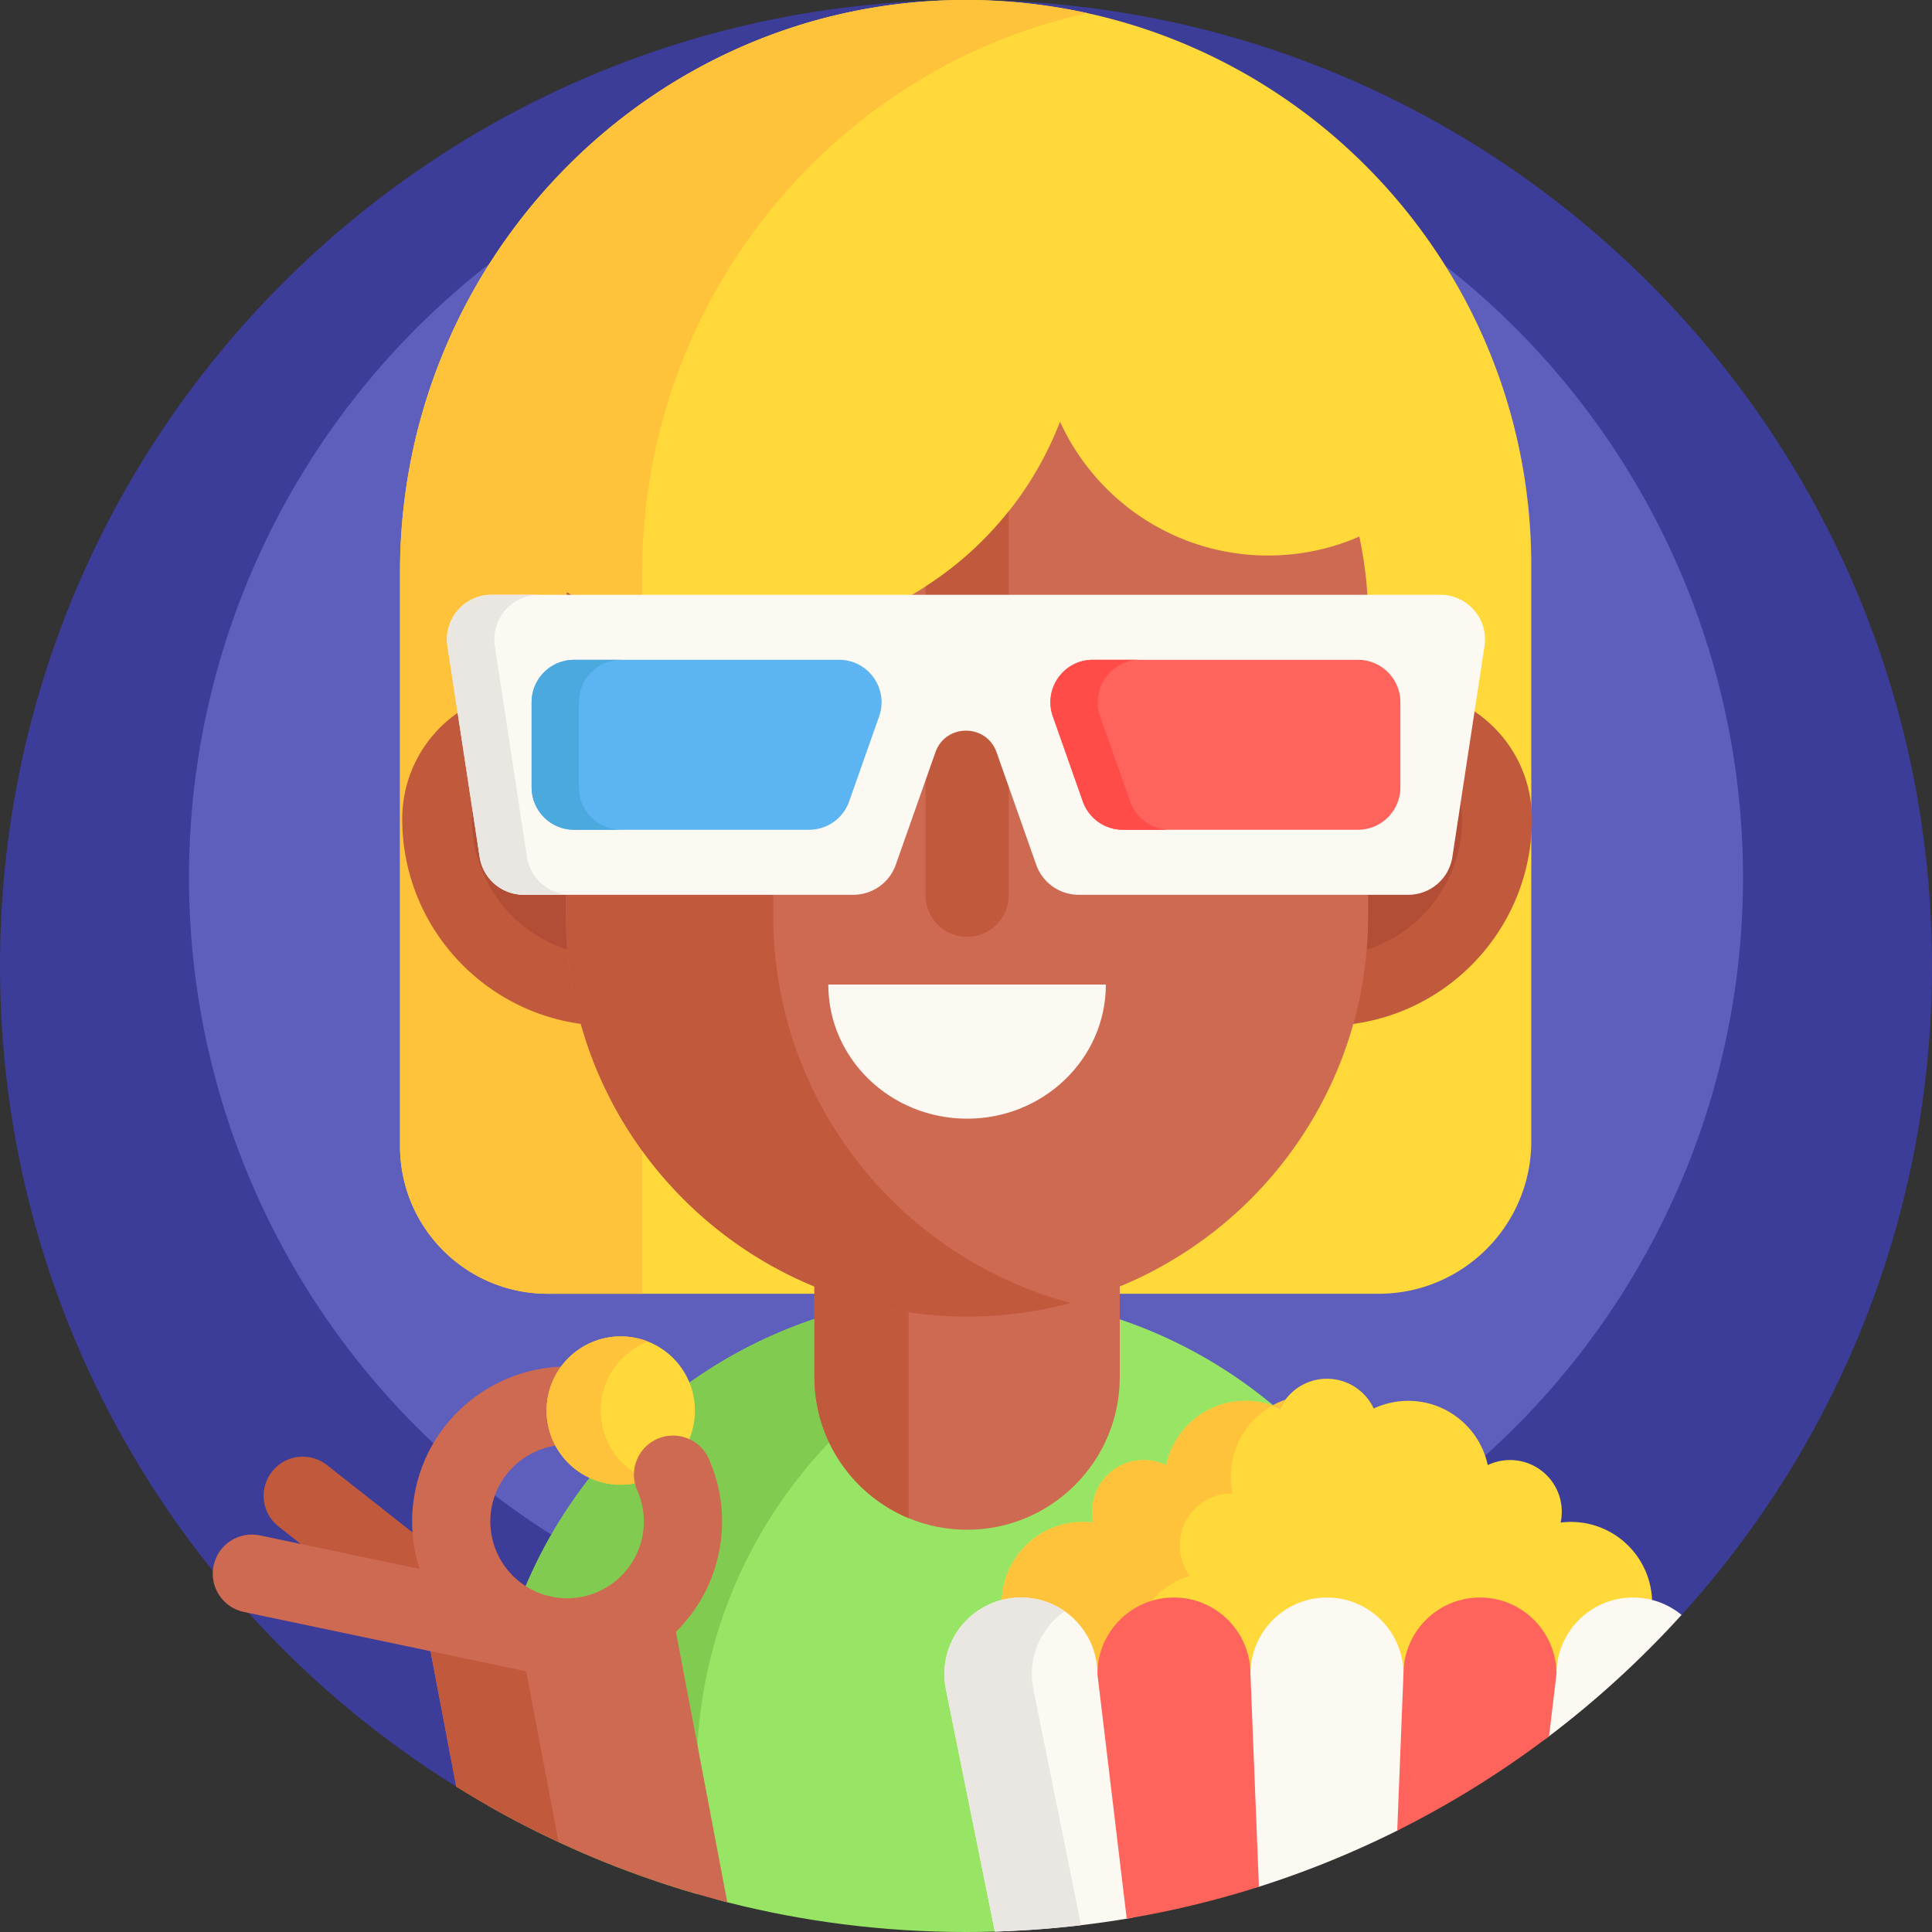 <svg viewBox="0 0 512 512" xmlns="http://www.w3.org/2000/svg"><rect x="0" y="0" width="512" height="512" fill="#333333" stroke="none"/><g><path d="M135.664 465.915c-2.82-1.61-11.994 9.285-14.754 7.565C48.32 428.31 0 347.8 0 256 0 114.62 114.62 0 256 0s256 114.62 256 256c0 66.2-25.13 126.53-66.37 171.97-10.68 11.77-45.021-.041-57.701 9.579z" fill="#3c3c99"></path><circle cx="256" cy="232.542" fill="#5e5ebc" r="205.921"></circle><path d="m383.05 469.88-12.77-7.435c-35.368 20.263-63.258 48.17-106.63 49.443-2.541.075-5.091.112-7.65.112-21.832 0-43.027-2.734-63.261-7.878-22.491-5.718-34.986-23.22-54.653-34.448l-8.806.206c0-70.07 56.81-126.88 126.88-126.88 70.08 0 126.89 56.81 126.89 126.88z" fill="#98e565"></path><path d="M283.84 346.03c-56.77 12.62-99.22 63.28-99.22 123.85v32.03a254.727 254.727 0 0 1-55.34-23.43v-8.6c0-70.07 56.8-126.88 126.88-126.88 9.51 0 18.77 1.05 27.68 3.03z" fill="#81cc50"></path><path d="M405.809 149.899V302.38c0 22.363-18.116 40.479-40.468 40.479h-220.21c-21.607 0-39.118-17.511-39.118-39.118V151.516C106.013 68.661 172.555.257 255.422.001a150.486 150.486 0 0 1 32.684 3.467c.012.012.023.012.035.012 2.967.64 5.899 1.385 8.796 2.199 31.427 8.924 58.642 27.832 78.003 53.092 19.362 25.249 30.869 56.838 30.869 91.128z" fill="#ffd939"></path><path d="M288.141 3.48c-67.613 14.893-117.948 76.13-117.948 148.234v191.145H145.13c-21.607 0-39.118-17.511-39.118-39.118V151.516C106.012 68.661 172.554.257 255.421.001a150.486 150.486 0 0 1 32.684 3.467c.013.012.025.012.036.012z" fill="#ffc23b"></path><path d="M296.752 292.402v72.525c0 22.345-18.128 40.472-40.457 40.472-5.49 0-10.72-1.089-15.49-3.067-14.661-6.089-24.983-20.535-24.983-37.405v-72.525z" fill="#ce6a52"></path><path d="M240.803 339.235v63.092c-14.659-6.083-24.975-20.535-24.975-37.392v-45.097zM351.163 271.858H161.415c-30.278 0-54.824-24.546-54.824-54.824 0-18.934 15.349-34.283 34.283-34.283h230.829c18.934 0 34.283 15.349 34.283 34.283.001 30.279-24.545 54.824-54.823 54.824z" fill="#c1593d"></path><path d="M161.415 253.376c-20.039 0-36.341-16.303-36.341-36.342 0-8.712 7.088-15.801 15.801-15.801h230.83c8.712 0 15.801 7.088 15.801 15.801 0 20.039-16.303 36.342-36.341 36.342z" fill="#b24d36"></path><path d="M362.581 164.425v78.177c0 29.351-11.899 55.926-31.131 75.168-19.232 19.232-45.806 31.131-75.158 31.131-58.712 0-106.299-47.587-106.299-106.299v-78.177c0-2.501.085-4.991.265-7.449 13.542 8.085 29.372 12.726 46.283 12.726.233 0 .456 0 .699-.011 38.188-.286 70.718-24.254 83.677-57.939 9.558 20.916 30.643 35.465 55.141 35.465 8.593 0 16.774-1.791 24.18-5.022a105.945 105.945 0 0 1 2.343 22.23z" fill="#ce6a52"></path><path d="M219.51 260.921c0 19.629 16.466 35.541 36.777 35.541s36.777-15.912 36.777-35.541" fill="#fcf8f2"></path><path d="M283.757 345.309a106.249 106.249 0 0 1-27.465 3.592c-58.712 0-106.299-47.587-106.299-106.299v-78.177c0-2.501.085-4.991.265-7.449 13.542 8.085 29.372 12.726 46.283 12.726.233 0 .456 0 .699-.011a91.555 91.555 0 0 0 7.672-.381v73.292c.001 49.218 33.452 90.617 78.845 102.707zM267.312 135.519v101.732c0 6.093-4.938 11.02-11.02 11.02a11.011 11.011 0 0 1-11.02-11.02v-81.822a90.554 90.554 0 0 0 22.04-19.91z" fill="#c1593d"></path><path d="m393.408 171.238-8.513 55.846a11.829 11.829 0 0 1-11.694 10.046h-87.333a11.942 11.942 0 0 1-11.263-7.972l-10.5-29.787c-2.697-7.65-13.516-7.65-16.212 0l-10.5 29.787a11.942 11.942 0 0 1-11.263 7.972h-87.333a11.83 11.83 0 0 1-11.694-10.046l-8.513-55.846c-1.091-7.16 4.451-13.611 11.694-13.611h251.429c7.245-.001 12.787 6.45 11.695 13.611z" fill="#fcf8f2"></path><path d="M151.34 237.127h-12.545a11.83 11.83 0 0 1-11.69-10.043l-8.513-55.847c-1.089-7.162 4.453-13.614 11.69-13.614h12.545c-7.244 0-12.786 6.452-11.697 13.614l8.513 55.847a11.83 11.83 0 0 0 11.697 10.043z" fill="#eae6e1"></path><path d="M140.881 208.643v-22.534c0-6.216 5.039-11.254 11.254-11.254h70.229c7.763 0 13.195 7.674 10.614 14.996l-7.943 22.534a11.254 11.254 0 0 1-10.614 7.513h-62.286c-6.216-.001-11.254-5.039-11.254-11.255z" fill="#5cb5f2"></path><path d="M371.117 208.643v-22.534c0-6.216-5.039-11.254-11.254-11.254h-70.229c-7.763 0-13.195 7.674-10.614 14.996l7.943 22.534a11.254 11.254 0 0 0 10.614 7.513h62.286c6.215-.001 11.254-5.039 11.254-11.255z" fill="#ff645c"></path><path d="M164.675 219.899H152.13c-6.21 0-11.249-5.039-11.249-11.256V186.11c0-6.217 5.039-11.256 11.249-11.256h12.545c-6.217 0-11.256 5.039-11.256 11.256v22.533c0 6.217 5.039 11.256 11.256 11.256z" fill="#4ba9dd"></path><path d="M310.116 219.899h-12.545c-4.77 0-9.023-3.012-10.615-7.513l-7.941-22.533c-2.578-7.32 2.854-14.999 10.615-14.999h12.538c-7.761 0-13.193 7.679-10.615 14.999l7.948 22.533a11.253 11.253 0 0 0 10.615 7.513z" fill="#ff4c48"></path><path d="M416.288 446.412c11.899 0 21.544-9.646 21.544-21.544 0-11.899-9.646-21.544-21.544-21.544-.918 0-1.82.064-2.707.175.198-.926.304-1.886.304-2.871 0-7.566-6.133-13.699-13.699-13.699-2.12 0-4.127.482-5.919 1.342-2.074-9.732-10.717-17.033-21.067-17.033-3.268 0-6.364.731-9.139 2.034-2.187-4.659-6.918-7.887-12.405-7.887s-10.219 3.228-12.405 7.887a21.457 21.457 0 0 0-9.139-2.034c-10.351 0-18.993 7.301-21.067 17.033a13.642 13.642 0 0 0-5.919-1.342c-7.566 0-13.699 6.133-13.699 13.699 0 .985.106 1.945.304 2.871a21.771 21.771 0 0 0-2.707-.175c-11.899 0-21.544 9.646-21.544 21.544s9.646 21.544 21.544 21.544" fill="#ffd939"></path><path d="M330.113 371.235c2.498 0 4.9.435 7.139 1.213-8.363 4.634-12.564 14.211-10.584 23.359a13.694 13.694 0 0 0-5.95 1.207c-6.897 3.108-9.969 11.218-6.861 18.115a13.53 13.53 0 0 0 1.454 2.492c-.857.265-1.702.579-2.541.953-10.632 4.791-15.484 17.138-11.079 27.836h-14.67c-11.9 0-21.543-9.643-21.543-21.543s9.643-21.543 21.543-21.543c.917 0 1.822.06 2.709.175a13.695 13.695 0 0 1-.308-2.872c0-7.567 6.137-13.698 13.704-13.698 2.118 0 4.128.477 5.92 1.34 2.071-9.733 10.712-17.034 21.067-17.034zM339.249 373.268a21.576 21.576 0 0 0-1.997-.821 20.662 20.662 0 0 1 1.629-.821 22.075 22.075 0 0 1 1.78-.712 13.877 13.877 0 0 0-1.412 2.354z" fill="#ffc23b"></path><path d="M445.63 427.97a257.486 257.486 0 0 1-35.122 32.157c-8.731 6.62-15.405-3.154-24.962 2.318-4.184 2.397-10.937 20.523-15.265 22.686a254.477 254.477 0 0 1-36.652 14.884c-5.883 1.871-11.859-10.425-17.918-8.977-5.357 1.28-10.779 16.351-16.261 17.288a256.529 256.529 0 0 1-35.8 3.554l-13.01-64.37h.01a20.56 20.56 0 0 1-.38-3.87c0-11.2 9.08-20.28 20.28-20.28s20.28 9.08 20.28 20.28c0-11.2 9.07 1.35 20.27 1.35 5.6 0 3.13-10.93 6.8-7.26s13.48.31 13.48 5.91c0-11.2 9.08-20.28 20.28-20.28 5.6 0 10.66 2.27 14.33 5.94s5.94 8.74 5.94 14.34c0-11.2 10.72.32 21.91.32 5.6 0 2.84-11.22 6.51-7.56 3.67 3.67 12.13 1.64 12.13 7.24 0-11.2 9.08-20.28 20.28-20.28 4.89 0 9.37 1.73 12.87 4.61z" fill="#fcf8f2"></path><path d="M286.48 510.2c-7.51.89-15.13 1.46-22.83 1.68l-13.01-64.37h.01a20.56 20.56 0 0 1-.38-3.87c0-11.2 9.08-20.28 20.28-20.28 4.31 0 8.3 1.35 11.59 3.63-5.26 3.67-8.7 9.76-8.7 16.65 0 1.32.14 2.62.38 3.87h-.01z" fill="#eae6e1"></path><g fill="#ff645c"><path d="M333.63 500.02a254.945 254.945 0 0 1-35.04 8.45l-7.76-64.83c0-11.2 9.07-20.28 20.27-20.28 5.6 0 10.67 2.27 14.34 5.94s5.94 8.74 5.94 14.34zM412.48 443.64l-1.97 16.49c-8.73 6.62-17.9 12.69-27.46 18.16-4.18 2.4-8.44 4.68-12.77 6.84l1.65-41.49c0-11.2 9.08-20.28 20.28-20.28 5.6 0 10.67 2.27 14.33 5.94 3.67 3.67 5.94 8.74 5.94 14.34z" fill="#ff645c"></path></g><path d="M192.74 504.12a254.727 254.727 0 0 1-63.46-25.64c-2.82-1.61-5.61-3.28-8.37-5l-7.71-40.61 63.71-12.1z" fill="#ce6a52"></path><path d="M148.04 488.18c-6.41-2.98-12.66-6.22-18.76-9.7-2.82-1.61-5.61-3.28-8.37-5l-7.71-40.61 23.49-4.46z" fill="#c1593d"></path><path d="M118.866 437.109a10.325 10.325 0 0 1-6.504-2.221l-38.535-30.339c-4.498-3.542-5.273-10.059-1.732-14.558 3.541-4.498 10.058-5.273 14.558-1.732l38.535 30.339c4.498 3.542 5.273 10.059 1.732 14.558a10.35 10.35 0 0 1-8.054 3.953z" fill="#c1593d"></path><g fill="#ce6a52"><path d="m141.834 443.415-77.217-16.231c-5.603-1.178-9.19-6.674-8.012-12.277s6.674-9.19 12.277-8.012l77.217 16.231c5.603 1.178 9.19 6.674 8.012 12.277s-6.675 9.19-12.277 8.012z" fill="#ce6a52"></path><path d="M141.834 443.415c-22.162-4.658-36.402-26.478-31.744-48.64s26.478-36.402 48.64-31.744c5.603 1.178 9.19 6.674 8.012 12.277s-6.674 9.19-12.277 8.012c-10.974-2.307-21.779 4.745-24.086 15.719s4.745 21.779 15.719 24.086l8.012 12.277z" fill="#ce6a52"></path></g><circle cx="164.507" cy="373.817" fill="#ffd939" r="19.654"></circle><path d="M171.683 392.107c-2.22.88-4.64 1.36-7.17 1.36-10.86 0-19.66-8.8-19.66-19.65 0-10.86 8.8-19.66 19.66-19.66 2.53 0 4.95.48 7.17 1.35-7.31 2.86-12.49 9.98-12.49 18.31 0 8.32 5.18 15.44 12.49 18.29z" fill="#ffc23b"></path><path d="M146.098 423.126c10.974 2.307 21.779-4.745 24.086-15.719a20.18 20.18 0 0 0-1.295-12.397c-2.318-5.235.046-11.358 5.281-13.676 5.234-2.318 11.357.047 13.676 5.281 3.502 7.908 4.41 16.572 2.627 25.056-4.658 22.162-26.478 36.402-48.64 31.744z" fill="#ce6a52"></path></g></svg>
